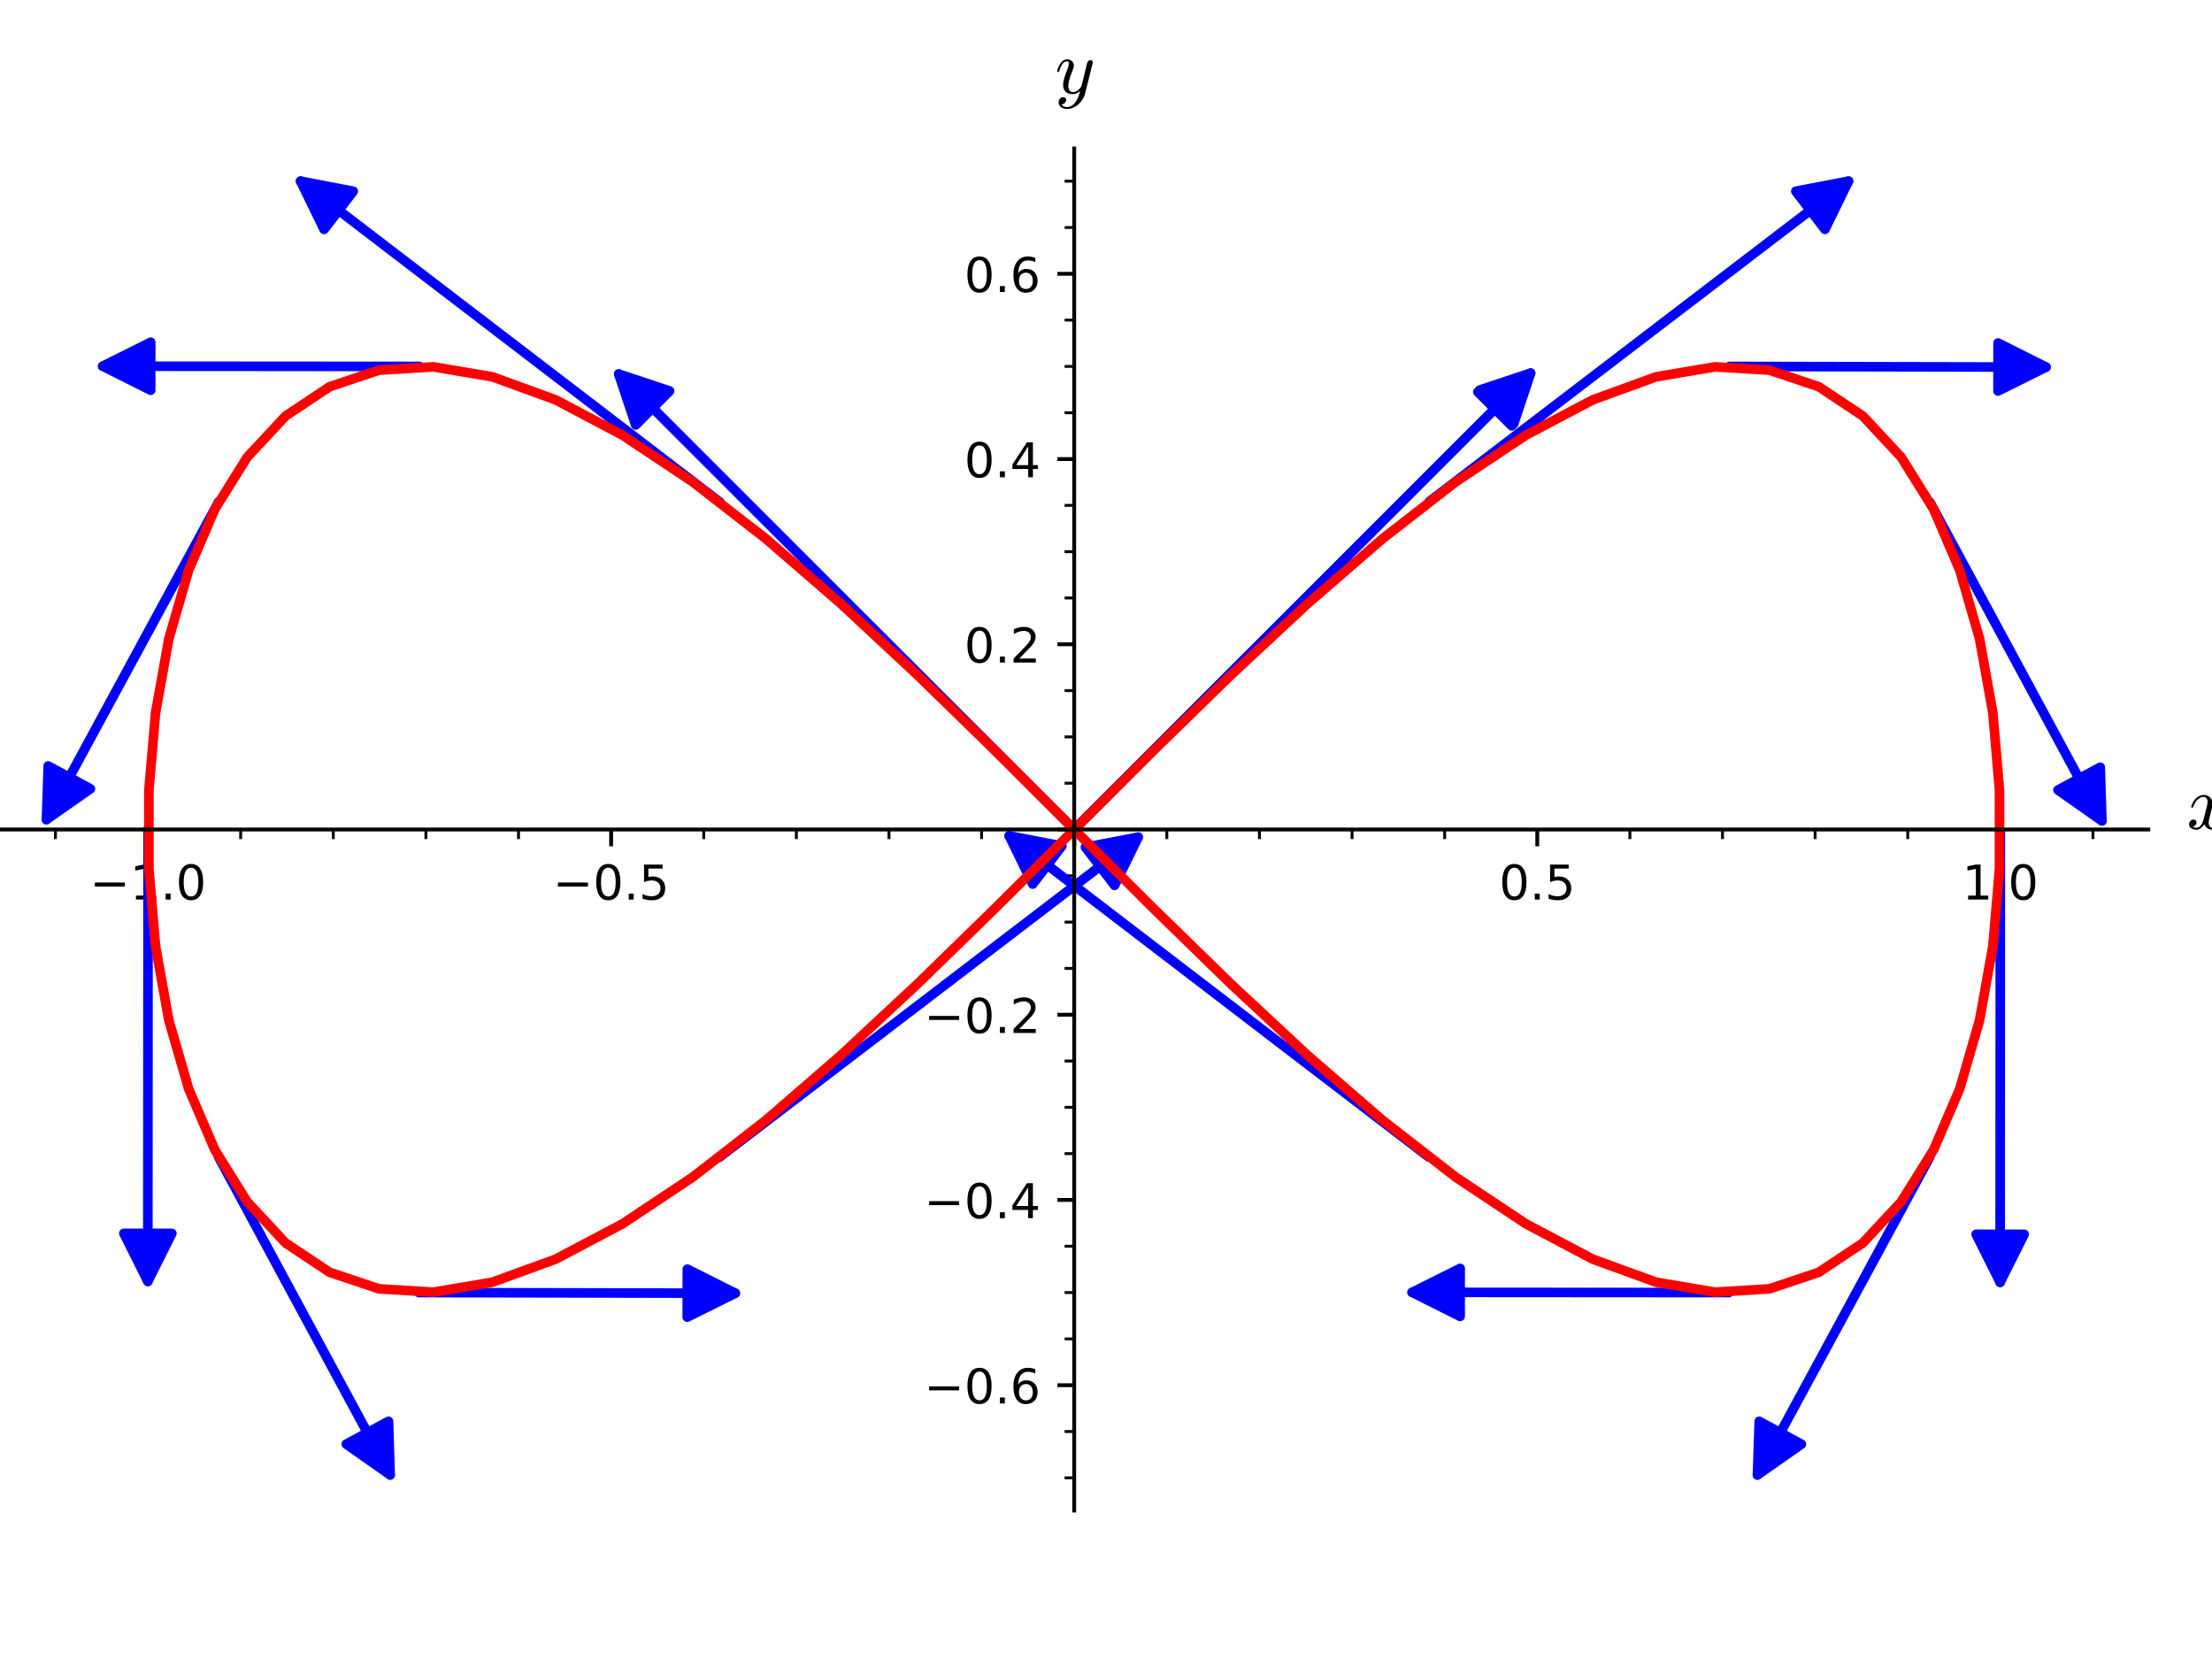<?xml version="1.0" encoding="utf-8" standalone="no"?>
<!DOCTYPE svg PUBLIC "-//W3C//DTD SVG 1.1//EN"
  "http://www.w3.org/Graphics/SVG/1.1/DTD/svg11.dtd">
<!-- Created with matplotlib (https://matplotlib.org/) -->
<svg height="345.6pt" version="1.1" viewBox="0 0 460.8 345.6" width="460.8pt" xmlns="http://www.w3.org/2000/svg" xmlns:xlink="http://www.w3.org/1999/xlink">
 <defs>
  <style type="text/css">*{stroke-linecap:butt;stroke-linejoin:round;}</style>
 </defs>
 <g id="figure_1">
  <g id="patch_1">
   <path d="M 0 345.6 
L 460.8 345.6 
L 460.8 0 
L 0 0 
z
" style="fill:#ffffff;"/>
  </g>
  <g id="axes_1">
   <g id="patch_2">
    <path d="M 0 314.681 
L 447.535 314.681 
L 447.535 30.919 
L 0 30.919 
z
" style="fill:#ffffff;"/>
   </g>
   <g id="matplotlib.axis_1">
    <g id="xtick_1">
     <g id="line2d_1">
      <defs>
       <path d="M 0 0 
L 0 3.5 
" id="m00e178d872" style="stroke:#000000;stroke-width:0.8;"/>
      </defs>
      <g>
       <use style="stroke:#000000;stroke-width:0.8;" x="30.842" xlink:href="#m00e178d872" y="172.8"/>
      </g>
     </g>
     <g id="text_1">
      <!-- −1.0 -->
      <g transform="translate(18.701 187.398)scale(0.1 -0.1)">
       <defs>
        <path d="M 10.594 35.5 
L 73.188 35.5 
L 73.188 27.203 
L 10.594 27.203 
z
" id="DejaVuSans-8722"/>
        <path d="M 12.406 8.297 
L 28.516 8.297 
L 28.516 63.922 
L 10.984 60.406 
L 10.984 69.391 
L 28.422 72.906 
L 38.281 72.906 
L 38.281 8.297 
L 54.391 8.297 
L 54.391 0 
L 12.406 0 
z
" id="DejaVuSans-49"/>
        <path d="M 10.688 12.406 
L 21 12.406 
L 21 0 
L 10.688 0 
z
" id="DejaVuSans-46"/>
        <path d="M 31.781 66.406 
Q 24.172 66.406 20.328 58.906 
Q 16.5 51.422 16.5 36.375 
Q 16.5 21.391 20.328 13.891 
Q 24.172 6.391 31.781 6.391 
Q 39.453 6.391 43.281 13.891 
Q 47.125 21.391 47.125 36.375 
Q 47.125 51.422 43.281 58.906 
Q 39.453 66.406 31.781 66.406 
z
M 31.781 74.219 
Q 44.047 74.219 50.516 64.516 
Q 56.984 54.828 56.984 36.375 
Q 56.984 17.969 50.516 8.266 
Q 44.047 -1.422 31.781 -1.422 
Q 19.531 -1.422 13.062 8.266 
Q 6.594 17.969 6.594 36.375 
Q 6.594 54.828 13.062 64.516 
Q 19.531 74.219 31.781 74.219 
z
" id="DejaVuSans-48"/>
       </defs>
       <use xlink:href="#DejaVuSans-8722"/>
       <use x="83.789" xlink:href="#DejaVuSans-49"/>
       <use x="147.412" xlink:href="#DejaVuSans-46"/>
       <use x="179.199" xlink:href="#DejaVuSans-48"/>
      </g>
     </g>
    </g>
    <g id="xtick_2">
     <g id="line2d_2">
      <g>
       <use style="stroke:#000000;stroke-width:0.8;" x="127.309" xlink:href="#m00e178d872" y="172.8"/>
      </g>
     </g>
     <g id="text_2">
      <!-- −0.5 -->
      <g transform="translate(115.167 187.398)scale(0.1 -0.1)">
       <defs>
        <path d="M 10.797 72.906 
L 49.516 72.906 
L 49.516 64.594 
L 19.828 64.594 
L 19.828 46.734 
Q 21.969 47.469 24.109 47.828 
Q 26.266 48.188 28.422 48.188 
Q 40.625 48.188 47.75 41.5 
Q 54.891 34.812 54.891 23.391 
Q 54.891 11.625 47.562 5.094 
Q 40.234 -1.422 26.906 -1.422 
Q 22.312 -1.422 17.547 -0.641 
Q 12.797 0.141 7.719 1.703 
L 7.719 11.625 
Q 12.109 9.234 16.797 8.062 
Q 21.484 6.891 26.703 6.891 
Q 35.156 6.891 40.078 11.328 
Q 45.016 15.766 45.016 23.391 
Q 45.016 31 40.078 35.438 
Q 35.156 39.891 26.703 39.891 
Q 22.75 39.891 18.812 39.016 
Q 14.891 38.141 10.797 36.281 
z
" id="DejaVuSans-53"/>
       </defs>
       <use xlink:href="#DejaVuSans-8722"/>
       <use x="83.789" xlink:href="#DejaVuSans-48"/>
       <use x="147.412" xlink:href="#DejaVuSans-46"/>
       <use x="179.199" xlink:href="#DejaVuSans-53"/>
      </g>
     </g>
    </g>
    <g id="xtick_3">
     <g id="line2d_3">
      <g>
       <use style="stroke:#000000;stroke-width:0.8;" x="223.775" xlink:href="#m00e178d872" y="172.8"/>
      </g>
     </g>
    </g>
    <g id="xtick_4">
     <g id="line2d_4">
      <g>
       <use style="stroke:#000000;stroke-width:0.8;" x="320.242" xlink:href="#m00e178d872" y="172.8"/>
      </g>
     </g>
     <g id="text_3">
      <!-- 0.5 -->
      <g transform="translate(312.29 187.398)scale(0.1 -0.1)">
       <use xlink:href="#DejaVuSans-48"/>
       <use x="63.623" xlink:href="#DejaVuSans-46"/>
       <use x="95.41" xlink:href="#DejaVuSans-53"/>
      </g>
     </g>
    </g>
    <g id="xtick_5">
     <g id="line2d_5">
      <g>
       <use style="stroke:#000000;stroke-width:0.8;" x="416.708" xlink:href="#m00e178d872" y="172.8"/>
      </g>
     </g>
     <g id="text_4">
      <!-- 1.0 -->
      <g transform="translate(408.757 187.398)scale(0.1 -0.1)">
       <use xlink:href="#DejaVuSans-49"/>
       <use x="63.623" xlink:href="#DejaVuSans-46"/>
       <use x="95.41" xlink:href="#DejaVuSans-48"/>
      </g>
     </g>
    </g>
    <g id="xtick_6">
     <g id="line2d_6">
      <defs>
       <path d="M 0 0 
L 0 2 
" id="m47068e617d" style="stroke:#000000;stroke-width:0.6;"/>
      </defs>
      <g>
       <use style="stroke:#000000;stroke-width:0.6;" x="11.549" xlink:href="#m47068e617d" y="172.8"/>
      </g>
     </g>
    </g>
    <g id="xtick_7">
     <g id="line2d_7">
      <g>
       <use style="stroke:#000000;stroke-width:0.6;" x="50.135" xlink:href="#m47068e617d" y="172.8"/>
      </g>
     </g>
    </g>
    <g id="xtick_8">
     <g id="line2d_8">
      <g>
       <use style="stroke:#000000;stroke-width:0.6;" x="69.429" xlink:href="#m47068e617d" y="172.8"/>
      </g>
     </g>
    </g>
    <g id="xtick_9">
     <g id="line2d_9">
      <g>
       <use style="stroke:#000000;stroke-width:0.6;" x="88.722" xlink:href="#m47068e617d" y="172.8"/>
      </g>
     </g>
    </g>
    <g id="xtick_10">
     <g id="line2d_10">
      <g>
       <use style="stroke:#000000;stroke-width:0.6;" x="108.015" xlink:href="#m47068e617d" y="172.8"/>
      </g>
     </g>
    </g>
    <g id="xtick_11">
     <g id="line2d_11">
      <g>
       <use style="stroke:#000000;stroke-width:0.6;" x="146.602" xlink:href="#m47068e617d" y="172.8"/>
      </g>
     </g>
    </g>
    <g id="xtick_12">
     <g id="line2d_12">
      <g>
       <use style="stroke:#000000;stroke-width:0.6;" x="165.895" xlink:href="#m47068e617d" y="172.8"/>
      </g>
     </g>
    </g>
    <g id="xtick_13">
     <g id="line2d_13">
      <g>
       <use style="stroke:#000000;stroke-width:0.6;" x="185.189" xlink:href="#m47068e617d" y="172.8"/>
      </g>
     </g>
    </g>
    <g id="xtick_14">
     <g id="line2d_14">
      <g>
       <use style="stroke:#000000;stroke-width:0.6;" x="204.482" xlink:href="#m47068e617d" y="172.8"/>
      </g>
     </g>
    </g>
    <g id="xtick_15">
     <g id="line2d_15">
      <g>
       <use style="stroke:#000000;stroke-width:0.6;" x="243.068" xlink:href="#m47068e617d" y="172.8"/>
      </g>
     </g>
    </g>
    <g id="xtick_16">
     <g id="line2d_16">
      <g>
       <use style="stroke:#000000;stroke-width:0.6;" x="262.362" xlink:href="#m47068e617d" y="172.8"/>
      </g>
     </g>
    </g>
    <g id="xtick_17">
     <g id="line2d_17">
      <g>
       <use style="stroke:#000000;stroke-width:0.6;" x="281.655" xlink:href="#m47068e617d" y="172.8"/>
      </g>
     </g>
    </g>
    <g id="xtick_18">
     <g id="line2d_18">
      <g>
       <use style="stroke:#000000;stroke-width:0.6;" x="300.948" xlink:href="#m47068e617d" y="172.8"/>
      </g>
     </g>
    </g>
    <g id="xtick_19">
     <g id="line2d_19">
      <g>
       <use style="stroke:#000000;stroke-width:0.6;" x="339.535" xlink:href="#m47068e617d" y="172.8"/>
      </g>
     </g>
    </g>
    <g id="xtick_20">
     <g id="line2d_20">
      <g>
       <use style="stroke:#000000;stroke-width:0.6;" x="358.828" xlink:href="#m47068e617d" y="172.8"/>
      </g>
     </g>
    </g>
    <g id="xtick_21">
     <g id="line2d_21">
      <g>
       <use style="stroke:#000000;stroke-width:0.6;" x="378.122" xlink:href="#m47068e617d" y="172.8"/>
      </g>
     </g>
    </g>
    <g id="xtick_22">
     <g id="line2d_22">
      <g>
       <use style="stroke:#000000;stroke-width:0.6;" x="397.415" xlink:href="#m47068e617d" y="172.8"/>
      </g>
     </g>
    </g>
    <g id="xtick_23">
     <g id="line2d_23">
      <g>
       <use style="stroke:#000000;stroke-width:0.6;" x="436.001" xlink:href="#m47068e617d" y="172.8"/>
      </g>
     </g>
    </g>
    <g id="text_5">
     <!-- $ x $ -->
     <g transform="translate(455.535 172.8)scale(0.16 -0.16)">
      <defs>
       <path d="M 7.812 2.875 
Q 9.578 1.516 12.797 1.516 
Q 15.922 1.516 18.312 4.516 
Q 20.703 7.516 21.578 11.078 
L 26.125 28.812 
Q 27.203 33.641 27.203 35.406 
Q 27.203 37.891 25.812 39.75 
Q 24.422 41.609 21.922 41.609 
Q 18.75 41.609 15.969 39.625 
Q 13.188 37.641 11.281 34.594 
Q 9.375 31.547 8.594 28.422 
Q 8.406 27.781 7.812 27.781 
L 6.594 27.781 
Q 5.812 27.781 5.812 28.719 
L 5.812 29 
Q 6.781 32.719 9.125 36.25 
Q 11.469 39.797 14.859 41.984 
Q 18.266 44.188 22.125 44.188 
Q 25.781 44.188 28.734 42.234 
Q 31.688 40.281 32.906 36.922 
Q 34.625 39.984 37.281 42.078 
Q 39.938 44.188 43.109 44.188 
Q 45.266 44.188 47.5 43.422 
Q 49.75 42.672 51.172 41.109 
Q 52.594 39.547 52.594 37.203 
Q 52.594 34.672 50.953 32.828 
Q 49.312 31 46.781 31 
Q 45.172 31 44.094 32.031 
Q 43.016 33.062 43.016 34.625 
Q 43.016 36.719 44.453 38.297 
Q 45.906 39.891 47.906 40.188 
Q 46.094 41.609 42.922 41.609 
Q 39.703 41.609 37.328 38.625 
Q 34.969 35.641 33.984 31.984 
L 29.594 14.312 
Q 28.516 10.297 28.516 7.719 
Q 28.516 5.172 29.953 3.344 
Q 31.391 1.516 33.797 1.516 
Q 38.484 1.516 42.156 5.641 
Q 45.844 9.766 47.016 14.703 
Q 47.219 15.281 47.797 15.281 
L 49.031 15.281 
Q 49.422 15.281 49.656 15.016 
Q 49.906 14.75 49.906 14.406 
Q 49.906 14.312 49.812 14.109 
Q 48.391 8.156 43.844 3.516 
Q 39.312 -1.125 33.594 -1.125 
Q 29.938 -1.125 26.984 0.844 
Q 24.031 2.828 22.797 6.203 
Q 21.234 3.266 18.469 1.062 
Q 15.719 -1.125 12.594 -1.125 
Q 10.453 -1.125 8.172 -0.359 
Q 5.906 0.391 4.484 1.953 
Q 3.078 3.516 3.078 5.906 
Q 3.078 8.25 4.703 10.172 
Q 6.344 12.109 8.797 12.109 
Q 10.453 12.109 11.578 11.109 
Q 12.703 10.109 12.703 8.5 
Q 12.703 6.391 11.297 4.828 
Q 9.906 3.266 7.812 2.875 
z
" id="Cmmi10-120"/>
      </defs>
      <use transform="translate(0 0.812)" xlink:href="#Cmmi10-120"/>
     </g>
    </g>
   </g>
   <g id="matplotlib.axis_2">
    <g id="ytick_1">
     <g id="line2d_24">
      <defs>
       <path d="M 0 0 
L -3.5 0 
" id="m53aacf3504" style="stroke:#000000;stroke-width:0.8;"/>
      </defs>
      <g>
       <use style="stroke:#000000;stroke-width:0.8;" x="223.775" xlink:href="#m53aacf3504" y="288.56"/>
      </g>
     </g>
     <g id="text_6">
      <!-- −0.6 -->
      <g transform="translate(192.492 292.359)scale(0.1 -0.1)">
       <defs>
        <path d="M 33.016 40.375 
Q 26.375 40.375 22.484 35.828 
Q 18.609 31.297 18.609 23.391 
Q 18.609 15.531 22.484 10.953 
Q 26.375 6.391 33.016 6.391 
Q 39.656 6.391 43.531 10.953 
Q 47.406 15.531 47.406 23.391 
Q 47.406 31.297 43.531 35.828 
Q 39.656 40.375 33.016 40.375 
z
M 52.594 71.297 
L 52.594 62.312 
Q 48.875 64.062 45.094 64.984 
Q 41.312 65.922 37.594 65.922 
Q 27.828 65.922 22.672 59.328 
Q 17.531 52.734 16.797 39.406 
Q 19.672 43.656 24.016 45.922 
Q 28.375 48.188 33.594 48.188 
Q 44.578 48.188 50.953 41.516 
Q 57.328 34.859 57.328 23.391 
Q 57.328 12.156 50.688 5.359 
Q 44.047 -1.422 33.016 -1.422 
Q 20.359 -1.422 13.672 8.266 
Q 6.984 17.969 6.984 36.375 
Q 6.984 53.656 15.188 63.938 
Q 23.391 74.219 37.203 74.219 
Q 40.922 74.219 44.703 73.484 
Q 48.484 72.75 52.594 71.297 
z
" id="DejaVuSans-54"/>
       </defs>
       <use xlink:href="#DejaVuSans-8722"/>
       <use x="83.789" xlink:href="#DejaVuSans-48"/>
       <use x="147.412" xlink:href="#DejaVuSans-46"/>
       <use x="179.199" xlink:href="#DejaVuSans-54"/>
      </g>
     </g>
    </g>
    <g id="ytick_2">
     <g id="line2d_25">
      <g>
       <use style="stroke:#000000;stroke-width:0.8;" x="223.775" xlink:href="#m53aacf3504" y="249.973"/>
      </g>
     </g>
     <g id="text_7">
      <!-- −0.4 -->
      <g transform="translate(192.492 253.772)scale(0.1 -0.1)">
       <defs>
        <path d="M 37.797 64.312 
L 12.891 25.391 
L 37.797 25.391 
z
M 35.203 72.906 
L 47.609 72.906 
L 47.609 25.391 
L 58.016 25.391 
L 58.016 17.188 
L 47.609 17.188 
L 47.609 0 
L 37.797 0 
L 37.797 17.188 
L 4.891 17.188 
L 4.891 26.703 
z
" id="DejaVuSans-52"/>
       </defs>
       <use xlink:href="#DejaVuSans-8722"/>
       <use x="83.789" xlink:href="#DejaVuSans-48"/>
       <use x="147.412" xlink:href="#DejaVuSans-46"/>
       <use x="179.199" xlink:href="#DejaVuSans-52"/>
      </g>
     </g>
    </g>
    <g id="ytick_3">
     <g id="line2d_26">
      <g>
       <use style="stroke:#000000;stroke-width:0.8;" x="223.775" xlink:href="#m53aacf3504" y="211.387"/>
      </g>
     </g>
     <g id="text_8">
      <!-- −0.2 -->
      <g transform="translate(192.492 215.186)scale(0.1 -0.1)">
       <defs>
        <path d="M 19.188 8.297 
L 53.609 8.297 
L 53.609 0 
L 7.328 0 
L 7.328 8.297 
Q 12.938 14.109 22.625 23.891 
Q 32.328 33.688 34.812 36.531 
Q 39.547 41.844 41.422 45.531 
Q 43.312 49.219 43.312 52.781 
Q 43.312 58.594 39.234 62.25 
Q 35.156 65.922 28.609 65.922 
Q 23.969 65.922 18.812 64.312 
Q 13.672 62.703 7.812 59.422 
L 7.812 69.391 
Q 13.766 71.781 18.938 73 
Q 24.125 74.219 28.422 74.219 
Q 39.75 74.219 46.484 68.547 
Q 53.219 62.891 53.219 53.422 
Q 53.219 48.922 51.531 44.891 
Q 49.859 40.875 45.406 35.406 
Q 44.188 33.984 37.641 27.219 
Q 31.109 20.453 19.188 8.297 
z
" id="DejaVuSans-50"/>
       </defs>
       <use xlink:href="#DejaVuSans-8722"/>
       <use x="83.789" xlink:href="#DejaVuSans-48"/>
       <use x="147.412" xlink:href="#DejaVuSans-46"/>
       <use x="179.199" xlink:href="#DejaVuSans-50"/>
      </g>
     </g>
    </g>
    <g id="ytick_4">
     <g id="line2d_27">
      <g>
       <use style="stroke:#000000;stroke-width:0.8;" x="223.775" xlink:href="#m53aacf3504" y="172.8"/>
      </g>
     </g>
    </g>
    <g id="ytick_5">
     <g id="line2d_28">
      <g>
       <use style="stroke:#000000;stroke-width:0.8;" x="223.775" xlink:href="#m53aacf3504" y="134.213"/>
      </g>
     </g>
     <g id="text_9">
      <!-- 0.2 -->
      <g transform="translate(200.872 138.013)scale(0.1 -0.1)">
       <use xlink:href="#DejaVuSans-48"/>
       <use x="63.623" xlink:href="#DejaVuSans-46"/>
       <use x="95.41" xlink:href="#DejaVuSans-50"/>
      </g>
     </g>
    </g>
    <g id="ytick_6">
     <g id="line2d_29">
      <g>
       <use style="stroke:#000000;stroke-width:0.8;" x="223.775" xlink:href="#m53aacf3504" y="95.627"/>
      </g>
     </g>
     <g id="text_10">
      <!-- 0.4 -->
      <g transform="translate(200.872 99.426)scale(0.1 -0.1)">
       <use xlink:href="#DejaVuSans-48"/>
       <use x="63.623" xlink:href="#DejaVuSans-46"/>
       <use x="95.41" xlink:href="#DejaVuSans-52"/>
      </g>
     </g>
    </g>
    <g id="ytick_7">
     <g id="line2d_30">
      <g>
       <use style="stroke:#000000;stroke-width:0.8;" x="223.775" xlink:href="#m53aacf3504" y="57.04"/>
      </g>
     </g>
     <g id="text_11">
      <!-- 0.6 -->
      <g transform="translate(200.872 60.839)scale(0.1 -0.1)">
       <use xlink:href="#DejaVuSans-48"/>
       <use x="63.623" xlink:href="#DejaVuSans-46"/>
       <use x="95.41" xlink:href="#DejaVuSans-54"/>
      </g>
     </g>
    </g>
    <g id="ytick_8">
     <g id="line2d_31">
      <defs>
       <path d="M 0 0 
L -2 0 
" id="m3501fde7c9" style="stroke:#000000;stroke-width:0.6;"/>
      </defs>
      <g>
       <use style="stroke:#000000;stroke-width:0.6;" x="223.775" xlink:href="#m3501fde7c9" y="307.853"/>
      </g>
     </g>
    </g>
    <g id="ytick_9">
     <g id="line2d_32">
      <g>
       <use style="stroke:#000000;stroke-width:0.6;" x="223.775" xlink:href="#m3501fde7c9" y="298.206"/>
      </g>
     </g>
    </g>
    <g id="ytick_10">
     <g id="line2d_33">
      <g>
       <use style="stroke:#000000;stroke-width:0.6;" x="223.775" xlink:href="#m3501fde7c9" y="278.913"/>
      </g>
     </g>
    </g>
    <g id="ytick_11">
     <g id="line2d_34">
      <g>
       <use style="stroke:#000000;stroke-width:0.6;" x="223.775" xlink:href="#m3501fde7c9" y="269.267"/>
      </g>
     </g>
    </g>
    <g id="ytick_12">
     <g id="line2d_35">
      <g>
       <use style="stroke:#000000;stroke-width:0.6;" x="223.775" xlink:href="#m3501fde7c9" y="259.62"/>
      </g>
     </g>
    </g>
    <g id="ytick_13">
     <g id="line2d_36">
      <g>
       <use style="stroke:#000000;stroke-width:0.6;" x="223.775" xlink:href="#m3501fde7c9" y="240.327"/>
      </g>
     </g>
    </g>
    <g id="ytick_14">
     <g id="line2d_37">
      <g>
       <use style="stroke:#000000;stroke-width:0.6;" x="223.775" xlink:href="#m3501fde7c9" y="230.68"/>
      </g>
     </g>
    </g>
    <g id="ytick_15">
     <g id="line2d_38">
      <g>
       <use style="stroke:#000000;stroke-width:0.6;" x="223.775" xlink:href="#m3501fde7c9" y="221.033"/>
      </g>
     </g>
    </g>
    <g id="ytick_16">
     <g id="line2d_39">
      <g>
       <use style="stroke:#000000;stroke-width:0.6;" x="223.775" xlink:href="#m3501fde7c9" y="201.74"/>
      </g>
     </g>
    </g>
    <g id="ytick_17">
     <g id="line2d_40">
      <g>
       <use style="stroke:#000000;stroke-width:0.6;" x="223.775" xlink:href="#m3501fde7c9" y="192.093"/>
      </g>
     </g>
    </g>
    <g id="ytick_18">
     <g id="line2d_41">
      <g>
       <use style="stroke:#000000;stroke-width:0.6;" x="223.775" xlink:href="#m3501fde7c9" y="182.447"/>
      </g>
     </g>
    </g>
    <g id="ytick_19">
     <g id="line2d_42">
      <g>
       <use style="stroke:#000000;stroke-width:0.6;" x="223.775" xlink:href="#m3501fde7c9" y="163.153"/>
      </g>
     </g>
    </g>
    <g id="ytick_20">
     <g id="line2d_43">
      <g>
       <use style="stroke:#000000;stroke-width:0.6;" x="223.775" xlink:href="#m3501fde7c9" y="153.507"/>
      </g>
     </g>
    </g>
    <g id="ytick_21">
     <g id="line2d_44">
      <g>
       <use style="stroke:#000000;stroke-width:0.6;" x="223.775" xlink:href="#m3501fde7c9" y="143.86"/>
      </g>
     </g>
    </g>
    <g id="ytick_22">
     <g id="line2d_45">
      <g>
       <use style="stroke:#000000;stroke-width:0.6;" x="223.775" xlink:href="#m3501fde7c9" y="124.567"/>
      </g>
     </g>
    </g>
    <g id="ytick_23">
     <g id="line2d_46">
      <g>
       <use style="stroke:#000000;stroke-width:0.6;" x="223.775" xlink:href="#m3501fde7c9" y="114.92"/>
      </g>
     </g>
    </g>
    <g id="ytick_24">
     <g id="line2d_47">
      <g>
       <use style="stroke:#000000;stroke-width:0.6;" x="223.775" xlink:href="#m3501fde7c9" y="105.273"/>
      </g>
     </g>
    </g>
    <g id="ytick_25">
     <g id="line2d_48">
      <g>
       <use style="stroke:#000000;stroke-width:0.6;" x="223.775" xlink:href="#m3501fde7c9" y="85.98"/>
      </g>
     </g>
    </g>
    <g id="ytick_26">
     <g id="line2d_49">
      <g>
       <use style="stroke:#000000;stroke-width:0.6;" x="223.775" xlink:href="#m3501fde7c9" y="76.334"/>
      </g>
     </g>
    </g>
    <g id="ytick_27">
     <g id="line2d_50">
      <g>
       <use style="stroke:#000000;stroke-width:0.6;" x="223.775" xlink:href="#m3501fde7c9" y="66.687"/>
      </g>
     </g>
    </g>
    <g id="ytick_28">
     <g id="line2d_51">
      <g>
       <use style="stroke:#000000;stroke-width:0.6;" x="223.775" xlink:href="#m3501fde7c9" y="47.394"/>
      </g>
     </g>
    </g>
    <g id="ytick_29">
     <g id="line2d_52">
      <g>
       <use style="stroke:#000000;stroke-width:0.6;" x="223.775" xlink:href="#m3501fde7c9" y="37.747"/>
      </g>
     </g>
    </g>
    <g id="text_12">
     <!-- $ y $ -->
     <g transform="translate(219.775 19.559)scale(0.16 -0.16)">
      <defs>
       <path d="M 8.406 -14.312 
Q 10.5 -17.922 15.719 -17.922 
Q 20.453 -17.922 23.922 -14.594 
Q 27.391 -11.281 29.516 -6.562 
Q 31.641 -1.859 32.812 3.078 
Q 28.375 -1.125 23.188 -1.125 
Q 19.234 -1.125 16.453 0.234 
Q 13.672 1.609 12.125 4.312 
Q 10.594 7.031 10.594 10.891 
Q 10.594 14.156 11.469 17.594 
Q 12.359 21.047 13.938 25.266 
Q 15.531 29.5 16.703 32.625 
Q 18.016 36.281 18.016 38.625 
Q 18.016 41.609 15.828 41.609 
Q 11.859 41.609 9.297 37.531 
Q 6.734 33.453 5.516 28.422 
Q 5.328 27.781 4.688 27.781 
L 3.516 27.781 
Q 2.688 27.781 2.688 28.719 
L 2.688 29 
Q 4.297 34.969 7.609 39.578 
Q 10.938 44.188 16.016 44.188 
Q 19.578 44.188 22.047 41.844 
Q 24.516 39.5 24.516 35.891 
Q 24.516 34.031 23.688 31.984 
Q 23.25 30.766 21.688 26.656 
Q 20.125 22.562 19.281 19.875 
Q 18.453 17.188 17.922 14.594 
Q 17.391 12.016 17.391 9.422 
Q 17.391 6.109 18.797 3.812 
Q 20.219 1.516 23.297 1.516 
Q 29.5 1.516 34.422 9.078 
L 42 39.891 
Q 42.328 41.219 43.547 42.156 
Q 44.781 43.109 46.188 43.109 
Q 47.406 43.109 48.312 42.328 
Q 49.219 41.547 49.219 40.281 
Q 49.219 39.703 49.125 39.5 
L 39.203 -0.297 
Q 37.891 -5.422 34.375 -10.109 
Q 30.859 -14.797 25.906 -17.656 
Q 20.953 -20.516 15.578 -20.516 
Q 12.984 -20.516 10.438 -19.5 
Q 7.906 -18.5 6.344 -16.5 
Q 4.781 -14.5 4.781 -11.812 
Q 4.781 -9.078 6.391 -7.078 
Q 8.016 -5.078 10.688 -5.078 
Q 12.312 -5.078 13.406 -6.078 
Q 14.5 -7.078 14.5 -8.688 
Q 14.5 -10.984 12.781 -12.688 
Q 11.078 -14.406 8.797 -14.406 
Q 8.688 -14.359 8.594 -14.328 
Q 8.5 -14.312 8.406 -14.312 
z
" id="Cmmi10-121"/>
      </defs>
      <use transform="translate(0 0.812)" xlink:href="#Cmmi10-121"/>
     </g>
    </g>
   </g>
   <g id="patch_3">
    <path clip-path="url(#p207c5c47ef)" d="M 223.968 172.607 
Q 272.201 124.374 318.853 77.722 
" style="fill:none;stroke:#0000ff;stroke-linecap:round;stroke-width:2;"/>
    <path clip-path="url(#p207c5c47ef)" d="M 308.247 81.257 
L 318.853 77.722 
L 315.318 88.329 
L 308.247 81.257 
z
" style="fill:#0000ff;stroke:#0000ff;stroke-linecap:round;stroke-width:2;"/>
   </g>
   <g id="patch_4">
    <path clip-path="url(#p207c5c47ef)" d="M 297.763 104.469 
Q 342.309 70.422 385.078 37.734 
" style="fill:none;stroke:#0000ff;stroke-linecap:round;stroke-width:2;"/>
    <path clip-path="url(#p207c5c47ef)" d="M 374.097 39.834 
L 385.078 37.734 
L 380.169 47.779 
L 374.097 39.834 
z
" style="fill:#0000ff;stroke:#0000ff;stroke-linecap:round;stroke-width:2;"/>
   </g>
   <g id="patch_5">
    <path clip-path="url(#p207c5c47ef)" d="M 360.302 76.334 
Q 394.382 76.406 426.227 76.474 
" style="fill:none;stroke:#0000ff;stroke-linecap:round;stroke-width:2;"/>
    <path clip-path="url(#p207c5c47ef)" d="M 416.237 71.452 
L 426.227 76.474 
L 416.216 81.452 
L 416.237 71.452 
z
" style="fill:#0000ff;stroke:#0000ff;stroke-linecap:round;stroke-width:2;"/>
   </g>
   <g id="patch_6">
    <path clip-path="url(#p207c5c47ef)" d="M 402.068 104.673 
Q 420.498 138.822 437.867 171.003 
" style="fill:none;stroke:#0000ff;stroke-linecap:round;stroke-width:2;"/>
    <path clip-path="url(#p207c5c47ef)" d="M 437.517 159.828 
L 437.867 171.003 
L 428.717 164.577 
L 437.517 159.828 
z
" style="fill:#0000ff;stroke:#0000ff;stroke-linecap:round;stroke-width:2;"/>
   </g>
   <g id="patch_7">
    <path clip-path="url(#p207c5c47ef)" d="M 416.708 172.896 
Q 416.684 221.13 416.661 267.127 
" style="fill:none;stroke:#0000ff;stroke-linecap:round;stroke-width:2;"/>
    <path clip-path="url(#p207c5c47ef)" d="M 421.666 257.129 
L 416.661 267.127 
L 411.666 257.124 
L 421.666 257.129 
z
" style="fill:#0000ff;stroke:#0000ff;stroke-linecap:round;stroke-width:2;"/>
   </g>
   <g id="patch_8">
    <path clip-path="url(#p207c5c47ef)" d="M 401.994 241.063 
Q 383.52 275.144 366.11 307.258 
" style="fill:none;stroke:#0000ff;stroke-linecap:round;stroke-width:2;"/>
    <path clip-path="url(#p207c5c47ef)" d="M 375.272 300.85 
L 366.11 307.258 
L 366.48 296.084 
L 375.272 300.85 
z
" style="fill:#0000ff;stroke:#0000ff;stroke-linecap:round;stroke-width:2;"/>
   </g>
   <g id="patch_9">
    <path clip-path="url(#p207c5c47ef)" d="M 360.165 269.267 
Q 326.051 269.242 294.172 269.22 
" style="fill:none;stroke:#0000ff;stroke-linecap:round;stroke-width:2;"/>
    <path clip-path="url(#p207c5c47ef)" d="M 304.169 274.227 
L 294.172 269.22 
L 304.176 264.227 
L 304.169 274.227 
z
" style="fill:#0000ff;stroke:#0000ff;stroke-linecap:round;stroke-width:2;"/>
   </g>
   <g id="patch_10">
    <path clip-path="url(#p207c5c47ef)" d="M 297.585 240.995 
Q 253.021 206.88 210.233 174.125 
" style="fill:none;stroke:#0000ff;stroke-linecap:round;stroke-width:2;"/>
    <path clip-path="url(#p207c5c47ef)" d="M 215.134 184.174 
L 210.233 174.125 
L 221.212 176.233 
L 215.134 184.174 
z
" style="fill:#0000ff;stroke:#0000ff;stroke-linecap:round;stroke-width:2;"/>
   </g>
   <g id="patch_11">
    <path clip-path="url(#p207c5c47ef)" d="M 223.775 172.8 
Q 175.542 124.567 128.89 77.915 
" style="fill:none;stroke:#0000ff;stroke-linecap:round;stroke-width:2;"/>
    <path clip-path="url(#p207c5c47ef)" d="M 132.425 88.521 
L 128.89 77.915 
L 139.496 81.45 
L 132.425 88.521 
z
" style="fill:#0000ff;stroke:#0000ff;stroke-linecap:round;stroke-width:2;"/>
   </g>
   <g id="patch_12">
    <path clip-path="url(#p207c5c47ef)" d="M 149.965 104.605 
Q 105.401 70.49 62.613 37.735 
" style="fill:none;stroke:#0000ff;stroke-linecap:round;stroke-width:2;"/>
    <path clip-path="url(#p207c5c47ef)" d="M 67.514 47.784 
L 62.613 37.735 
L 73.592 39.843 
L 67.514 47.784 
z
" style="fill:#0000ff;stroke:#0000ff;stroke-linecap:round;stroke-width:2;"/>
   </g>
   <g id="patch_13">
    <path clip-path="url(#p207c5c47ef)" d="M 87.385 76.334 
Q 53.27 76.309 21.392 76.287 
" style="fill:none;stroke:#0000ff;stroke-linecap:round;stroke-width:2;"/>
    <path clip-path="url(#p207c5c47ef)" d="M 31.388 81.294 
L 21.392 76.287 
L 31.395 71.294 
L 31.388 81.294 
z
" style="fill:#0000ff;stroke:#0000ff;stroke-linecap:round;stroke-width:2;"/>
   </g>
   <g id="patch_14">
    <path clip-path="url(#p207c5c47ef)" d="M 45.556 104.537 
Q 27.081 138.617 9.672 170.732 
" style="fill:none;stroke:#0000ff;stroke-linecap:round;stroke-width:2;"/>
    <path clip-path="url(#p207c5c47ef)" d="M 18.833 164.323 
L 9.672 170.732 
L 10.042 159.558 
L 18.833 164.323 
z
" style="fill:#0000ff;stroke:#0000ff;stroke-linecap:round;stroke-width:2;"/>
   </g>
   <g id="patch_15">
    <path clip-path="url(#p207c5c47ef)" d="M 30.842 172.704 
Q 30.818 220.937 30.795 266.934 
" style="fill:none;stroke:#0000ff;stroke-linecap:round;stroke-width:2;"/>
    <path clip-path="url(#p207c5c47ef)" d="M 35.8 256.936 
L 30.795 266.934 
L 25.8 256.931 
L 35.8 256.936 
z
" style="fill:#0000ff;stroke:#0000ff;stroke-linecap:round;stroke-width:2;"/>
   </g>
   <g id="patch_16">
    <path clip-path="url(#p207c5c47ef)" d="M 45.482 240.927 
Q 63.912 275.075 81.281 307.256 
" style="fill:none;stroke:#0000ff;stroke-linecap:round;stroke-width:2;"/>
    <path clip-path="url(#p207c5c47ef)" d="M 80.931 296.082 
L 81.281 307.256 
L 72.131 300.831 
L 80.931 296.082 
z
" style="fill:#0000ff;stroke:#0000ff;stroke-linecap:round;stroke-width:2;"/>
   </g>
   <g id="patch_17">
    <path clip-path="url(#p207c5c47ef)" d="M 87.249 269.266 
Q 121.329 269.339 153.174 269.406 
" style="fill:none;stroke:#0000ff;stroke-linecap:round;stroke-width:2;"/>
    <path clip-path="url(#p207c5c47ef)" d="M 143.184 264.385 
L 153.174 269.406 
L 143.163 274.385 
L 143.184 264.385 
z
" style="fill:#0000ff;stroke:#0000ff;stroke-linecap:round;stroke-width:2;"/>
   </g>
   <g id="patch_18">
    <path clip-path="url(#p207c5c47ef)" d="M 149.787 241.131 
Q 194.333 207.085 237.101 174.397 
" style="fill:none;stroke:#0000ff;stroke-linecap:round;stroke-width:2;"/>
    <path clip-path="url(#p207c5c47ef)" d="M 226.12 176.497 
L 237.101 174.397 
L 232.193 184.442 
L 226.12 176.497 
z
" style="fill:#0000ff;stroke:#0000ff;stroke-linecap:round;stroke-width:2;"/>
   </g>
   <g id="patch_19">
    <path clip-path="url(#p207c5c47ef)" d="M 223.582 172.993 
Q 271.815 124.76 318.468 78.108 
" style="fill:none;stroke:#0000ff;stroke-linecap:round;stroke-width:2;"/>
    <path clip-path="url(#p207c5c47ef)" d="M 307.861 81.643 
L 318.468 78.108 
L 314.932 88.714 
L 307.861 81.643 
z
" style="fill:#0000ff;stroke:#0000ff;stroke-linecap:round;stroke-width:2;"/>
   </g>
   <g id="line2d_53">
    <path clip-path="url(#p207c5c47ef)" d="M 223.775 172.8 
L 240.137 156.497 
L 256.381 140.663 
L 272.39 125.754 
L 288.049 112.198 
L 303.245 100.385 
L 317.868 90.656 
L 331.813 83.29 
L 344.98 78.499 
L 357.273 76.42 
L 368.605 77.115 
L 378.893 80.562 
L 388.063 86.663 
L 396.05 95.241 
L 402.796 106.051 
L 408.251 118.781 
L 412.378 133.065 
L 415.146 148.493 
L 416.534 164.619 
L 416.534 180.981 
L 415.146 197.107 
L 412.378 212.535 
L 408.251 226.819 
L 402.796 239.549 
L 396.05 250.359 
L 388.063 258.937 
L 378.893 265.038 
L 368.605 268.485 
L 357.273 269.18 
L 344.98 267.101 
L 331.813 262.31 
L 317.868 254.944 
L 303.245 245.215 
L 288.049 233.402 
L 272.39 219.846 
L 256.381 204.937 
L 240.137 189.103 
L 223.775 172.8 
L 207.413 156.497 
L 191.169 140.663 
L 175.16 125.754 
L 159.501 112.198 
L 144.306 100.385 
L 129.683 90.656 
L 115.738 83.29 
L 102.571 78.499 
L 90.277 76.42 
L 78.946 77.115 
L 68.658 80.562 
L 59.487 86.663 
L 51.5 95.241 
L 44.755 106.051 
L 39.299 118.781 
L 35.172 133.065 
L 32.405 148.493 
L 31.016 164.619 
L 31.016 180.981 
L 32.405 197.107 
L 35.172 212.535 
L 39.299 226.819 
L 44.755 239.549 
L 51.5 250.359 
L 59.487 258.937 
L 68.658 265.038 
L 78.946 268.485 
L 90.277 269.18 
L 102.571 267.101 
L 115.738 262.31 
L 129.683 254.944 
L 144.306 245.215 
L 159.501 233.402 
L 175.16 219.846 
L 191.169 204.937 
L 207.413 189.103 
L 223.775 172.8 
" style="fill:none;stroke:#ff0000;stroke-linecap:square;stroke-width:2;"/>
   </g>
   <g id="patch_20">
    <path d="M 223.775 314.681 
L 223.775 30.919 
" style="fill:none;stroke:#000000;stroke-linecap:square;stroke-linejoin:miter;stroke-width:0.8;"/>
   </g>
   <g id="patch_21">
    <path d="M 0 172.8 
L 447.535 172.8 
" style="fill:none;stroke:#000000;stroke-linecap:square;stroke-linejoin:miter;stroke-width:0.8;"/>
   </g>
  </g>
 </g>
 <defs>
  <clipPath id="p207c5c47ef">
   <rect height="283.762" width="447.535" x="0" y="30.919"/>
  </clipPath>
 </defs>
</svg>

